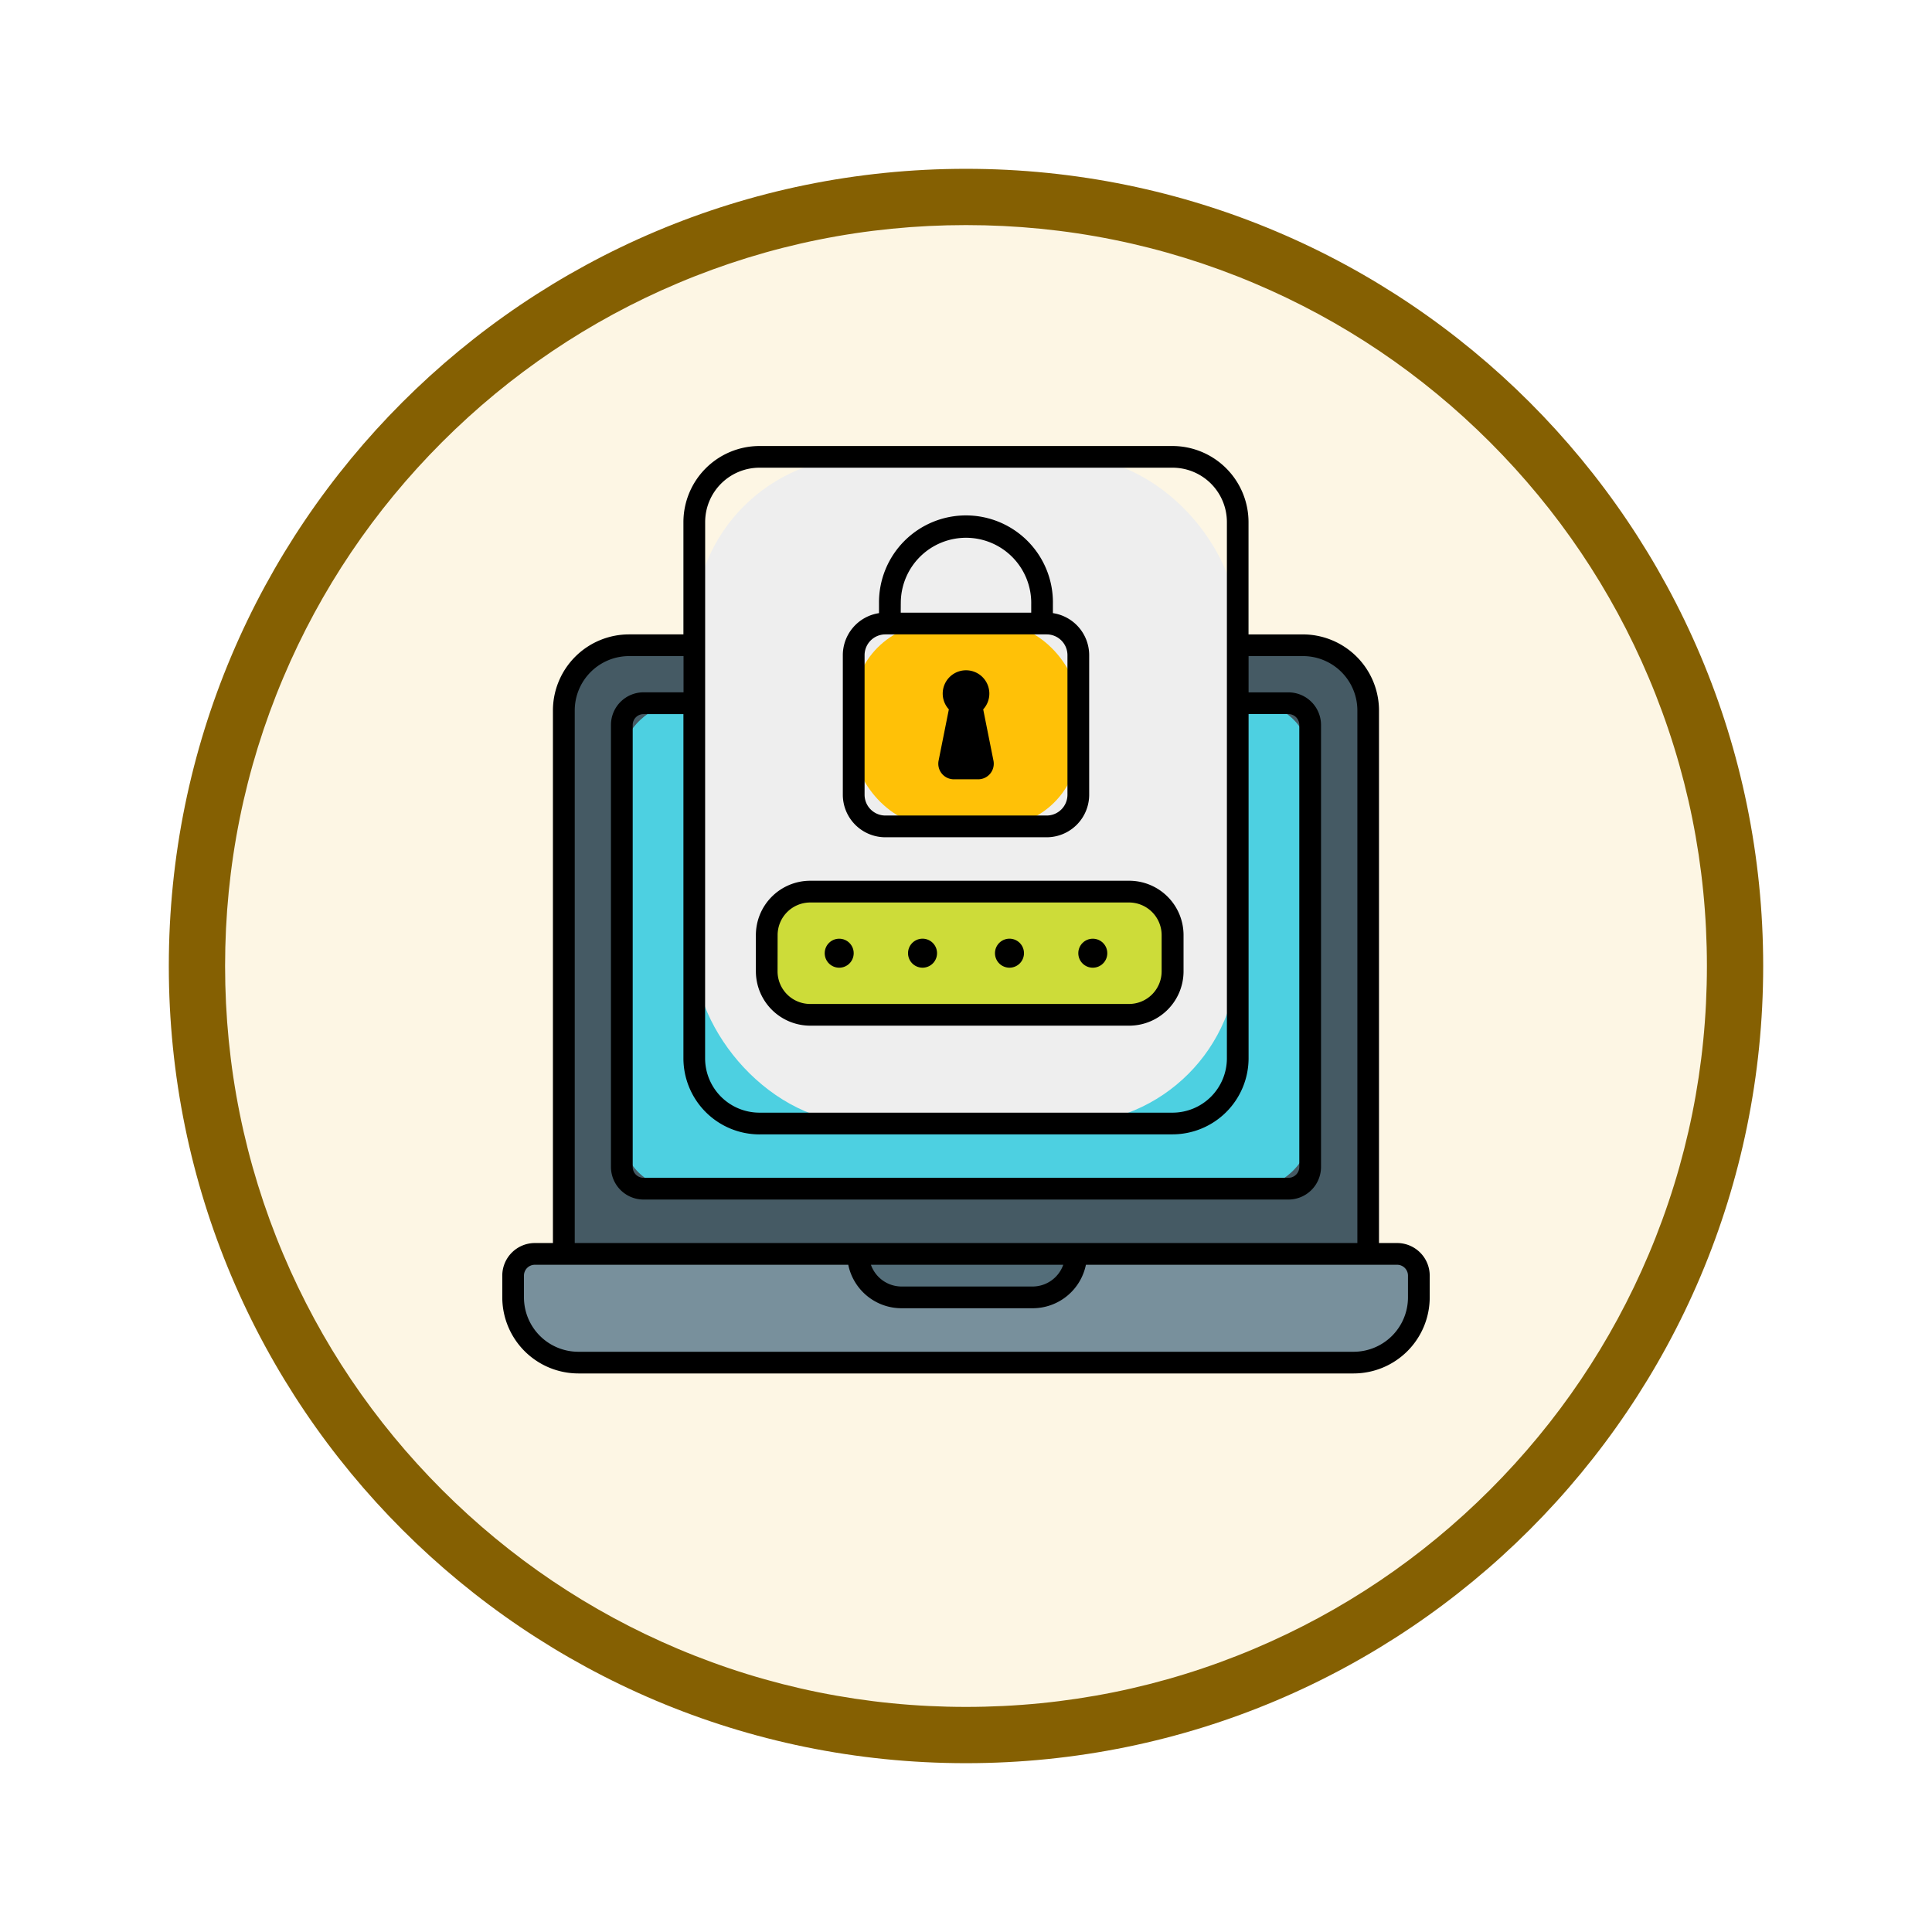 <svg xmlns="http://www.w3.org/2000/svg" xmlns:xlink="http://www.w3.org/1999/xlink" width="103" height="103" viewBox="0 0 103 103">
  <defs>
    <filter id="Trazado_982547" x="0" y="0" width="103" height="103" filterUnits="userSpaceOnUse">
      <feOffset dy="3" input="SourceAlpha"/>
      <feGaussianBlur stdDeviation="3" result="blur"/>
      <feFlood flood-opacity="0.161"/>
      <feComposite operator="in" in2="blur"/>
      <feComposite in="SourceGraphic"/>
    </filter>
  </defs>
  <g id="Grupo_1226951" data-name="Grupo 1226951" transform="translate(-191 -4082.801)">
    <g id="Grupo_1226406" data-name="Grupo 1226406" transform="translate(200 4088.801)">
      <g id="Grupo_1225608" data-name="Grupo 1225608">
        <g id="Grupo_1225482" data-name="Grupo 1225482">
          <g id="Grupo_1210959" data-name="Grupo 1210959">
            <g id="Grupo_1210290" data-name="Grupo 1210290">
              <g id="Grupo_1207485" data-name="Grupo 1207485">
                <g id="Grupo_1207313" data-name="Grupo 1207313">
                  <g id="Grupo_1202212" data-name="Grupo 1202212">
                    <g id="Grupo_1174813" data-name="Grupo 1174813">
                      <g id="Grupo_1201680" data-name="Grupo 1201680">
                        <g id="Grupo_1201330" data-name="Grupo 1201330">
                          <g id="Grupo_1172010" data-name="Grupo 1172010">
                            <g id="Grupo_1171046" data-name="Grupo 1171046">
                              <g id="Grupo_1148525" data-name="Grupo 1148525">
                                <g transform="matrix(1, 0, 0, 1, -9, -6)" filter="url(#Trazado_982547)">
                                  <g id="Trazado_982547-2" data-name="Trazado 982547" transform="translate(9 6)" fill="#fdf6e4">
                                    <path d="M 42.5 83.5 C 36.964 83.5 31.595 82.416 26.541 80.279 C 21.659 78.214 17.274 75.257 13.509 71.491 C 9.743 67.726 6.786 63.341 4.721 58.459 C 2.584 53.405 1.5 48.036 1.5 42.5 C 1.5 36.964 2.584 31.595 4.721 26.541 C 6.786 21.659 9.743 17.274 13.509 13.509 C 17.274 9.743 21.659 6.786 26.541 4.721 C 31.595 2.584 36.964 1.5 42.5 1.5 C 48.036 1.5 53.405 2.584 58.459 4.721 C 63.341 6.786 67.726 9.743 71.491 13.509 C 75.257 17.274 78.214 21.659 80.279 26.541 C 82.416 31.595 83.5 36.964 83.5 42.5 C 83.5 48.036 82.416 53.405 80.279 58.459 C 78.214 63.341 75.257 67.726 71.491 71.491 C 67.726 75.257 63.341 78.214 58.459 80.279 C 53.405 82.416 48.036 83.5 42.5 83.5 Z" stroke="none"/>
                                    <path d="M 42.5 3 C 37.166 3 31.994 4.044 27.126 6.103 C 22.422 8.092 18.198 10.941 14.569 14.569 C 10.941 18.198 8.092 22.422 6.103 27.126 C 4.044 31.994 3 37.166 3 42.5 C 3 47.834 4.044 53.006 6.103 57.874 C 8.092 62.578 10.941 66.802 14.569 70.431 C 18.198 74.059 22.422 76.908 27.126 78.897 C 31.994 80.956 37.166 82 42.5 82 C 47.834 82 53.006 80.956 57.874 78.897 C 62.578 76.908 66.802 74.059 70.431 70.431 C 74.059 66.802 76.908 62.578 78.897 57.874 C 80.956 53.006 82 47.834 82 42.5 C 82 37.166 80.956 31.994 78.897 27.126 C 76.908 22.422 74.059 18.198 70.431 14.569 C 66.802 10.941 62.578 8.092 57.874 6.103 C 53.006 4.044 47.834 3 42.5 3 M 42.5 0 C 65.972 0 85 19.028 85 42.5 C 85 65.972 65.972 85 42.5 85 C 19.028 85 0 65.972 0 42.5 C 0 19.028 19.028 0 42.5 0 Z" stroke="none" fill="#856002"/>
                                  </g>
                                </g>
                              </g>
                            </g>
                          </g>
                        </g>
                      </g>
                    </g>
                  </g>
                </g>
              </g>
            </g>
          </g>
        </g>
      </g>
    </g>
    <g id="Filled_outline" data-name="Filled outline" transform="translate(217.778 4106.579)">
      <g id="Color" transform="translate(0.579 0.579)">
        <path id="Trazado_1058606" data-name="Trazado 1058606" d="M11.977,27.5H47.9a3.477,3.477,0,0,1,3.477,3.477V59.948H8.5V30.977A3.477,3.477,0,0,1,11.977,27.5Z" transform="translate(-5.796 -17.457)" fill="#455a64"/>
        <rect id="Rectángulo_422748" data-name="Rectángulo 422748" width="25.881" height="36.697" rx="3" transform="translate(42.491 13.134) rotate(90)" fill="#4dd0e1"/>
        <path id="Trazado_1058607" data-name="Trazado 1058607" d="M1.5,112.659v1.159a3.477,3.477,0,0,0,3.477,3.477H46.308a3.477,3.477,0,0,0,3.477-3.477v-1.159a1.159,1.159,0,0,0-1.159-1.159H2.659A1.159,1.159,0,0,0,1.5,112.659Z" transform="translate(-1.5 -69.009)" fill="#546e7a"/>
        <path id="Trazado_1058608" data-name="Trazado 1058608" d="M31.514,111.5a2.318,2.318,0,0,1-2.318,2.318H22.2a2.318,2.318,0,0,1-2.318-2.318H2.659A1.159,1.159,0,0,0,1.5,112.659v1.159a3.477,3.477,0,0,0,3.477,3.477H46.308a3.477,3.477,0,0,0,3.477-3.477v-1.159a1.159,1.159,0,0,0-1.159-1.159Z" transform="translate(-1.5 -69.009)" fill="#78909c"/>
        <rect id="Rectángulo_422749" data-name="Rectángulo 422749" width="28.971" height="35.538" rx="9" transform="translate(9.657)" fill="#eee"/>
        <rect id="Rectángulo_422750" data-name="Rectángulo 422750" width="11.975" height="10.816" rx="4.368" transform="translate(18.155 8.884)" fill="#ffc107"/>
        <rect id="Rectángulo_422751" data-name="Rectángulo 422751" width="21.632" height="6.567" rx="3.283" transform="translate(13.52 23.177)" fill="#cddc39"/>
      </g>
      <g id="Outline">
        <path id="Trazado_1058609" data-name="Trazado 1058609" d="M47.706,42.491H46.74V14.1a4.061,4.061,0,0,0-4.056-4.056h-2.9V4.056A4.061,4.061,0,0,0,35.731,0H13.713A4.061,4.061,0,0,0,9.657,4.056v5.987H6.76A4.061,4.061,0,0,0,2.7,14.1V42.491H1.738A1.74,1.74,0,0,0,0,44.229v1.159a4.061,4.061,0,0,0,4.056,4.056H45.388a4.061,4.061,0,0,0,4.056-4.056V44.229A1.74,1.74,0,0,0,47.706,42.491ZM10.816,4.056a2.9,2.9,0,0,1,2.9-2.9H35.731a2.9,2.9,0,0,1,2.9,2.9V32.641a2.9,2.9,0,0,1-2.9,2.9H13.713a2.9,2.9,0,0,1-2.9-2.9Zm2.9,32.641H35.731a4.061,4.061,0,0,0,4.056-4.056V14.292h2.125a.579.579,0,0,1,.579.579V38.435a.579.579,0,0,1-.579.579H7.532a.579.579,0,0,1-.579-.579V14.872a.579.579,0,0,1,.579-.579H9.657V32.641A4.061,4.061,0,0,0,13.713,36.7ZM3.863,14.1a2.9,2.9,0,0,1,2.9-2.9h2.9v1.931H7.532a1.74,1.74,0,0,0-1.738,1.738V38.435a1.74,1.74,0,0,0,1.738,1.738H41.911a1.74,1.74,0,0,0,1.738-1.738V14.872a1.74,1.74,0,0,0-1.738-1.738H39.787V11.2h2.9a2.9,2.9,0,0,1,2.9,2.9V42.491H3.863ZM29.907,43.65a1.736,1.736,0,0,1-1.632,1.159H21.284a1.735,1.735,0,0,1-1.631-1.159Zm18.378,1.738a2.9,2.9,0,0,1-2.9,2.9H4.056a2.9,2.9,0,0,1-2.9-2.9V44.229a.579.579,0,0,1,.579-.579H18.445a2.9,2.9,0,0,0,2.839,2.318h6.992a2.9,2.9,0,0,0,2.839-2.318H47.706a.579.579,0,0,1,.579.579Z"/>
        <path id="Trazado_1058610" data-name="Trazado 1058610" d="M49.267,26.85h8.6a2.269,2.269,0,0,0,2.267-2.267V17.142A2.269,2.269,0,0,0,58.2,14.9c0-.193,0-.378,0-.486a4.636,4.636,0,1,0-9.271-.046c0,.116,0,.322,0,.533A2.268,2.268,0,0,0,47,17.142v7.441A2.269,2.269,0,0,0,49.267,26.85Zm.824-12.46a3.477,3.477,0,1,1,6.953.048c0,.1,0,.263,0,.438H50.088C50.088,14.682,50.09,14.5,50.09,14.39Zm-1.931,2.752a1.109,1.109,0,0,1,1.108-1.108h8.6a1.109,1.109,0,0,1,1.108,1.108v7.441a1.109,1.109,0,0,1-1.108,1.108h-8.6a1.109,1.109,0,0,1-1.108-1.108Z" transform="translate(-28.845 -5.991)"/>
        <path id="Trazado_1058611" data-name="Trazado 1058611" d="M61,36.763h1.3a.831.831,0,0,0,.815-.994l-.547-2.735a1.243,1.243,0,1,0-1.831,0l-.547,2.735a.831.831,0,0,0,.815.994Z" transform="translate(-36.929 -18.994)"/>
        <path id="Trazado_1058612" data-name="Trazado 1058612" d="M37.9,67.726h17a2.9,2.9,0,0,0,2.9-2.9V62.9a2.9,2.9,0,0,0-2.9-2.9h-17A2.9,2.9,0,0,0,35,62.9v1.931A2.9,2.9,0,0,0,37.9,67.726ZM36.159,62.9A1.74,1.74,0,0,1,37.9,61.159h17A1.74,1.74,0,0,1,56.632,62.9v1.931a1.74,1.74,0,0,1-1.738,1.738h-17a1.74,1.74,0,0,1-1.738-1.738Z" transform="translate(-21.48 -36.823)"/>
        <circle id="Elipse_13548" data-name="Elipse 13548" cx="0.773" cy="0.773" r="0.773" transform="translate(17.189 26.267)"/>
        <path id="Trazado_1058613" data-name="Trazado 1058613" d="M68.773,69.545A.773.773,0,1,0,68,68.773.773.773,0,0,0,68.773,69.545Z" transform="translate(-41.733 -41.733)"/>
        <path id="Trazado_1058614" data-name="Trazado 1058614" d="M56.773,69.545A.773.773,0,1,0,56,68.773.773.773,0,0,0,56.773,69.545Z" transform="translate(-34.368 -41.733)"/>
        <circle id="Elipse_13549" data-name="Elipse 13549" cx="0.773" cy="0.773" r="0.773" transform="translate(30.709 26.267)"/>
      </g>
    </g>
  </g>
</svg>
